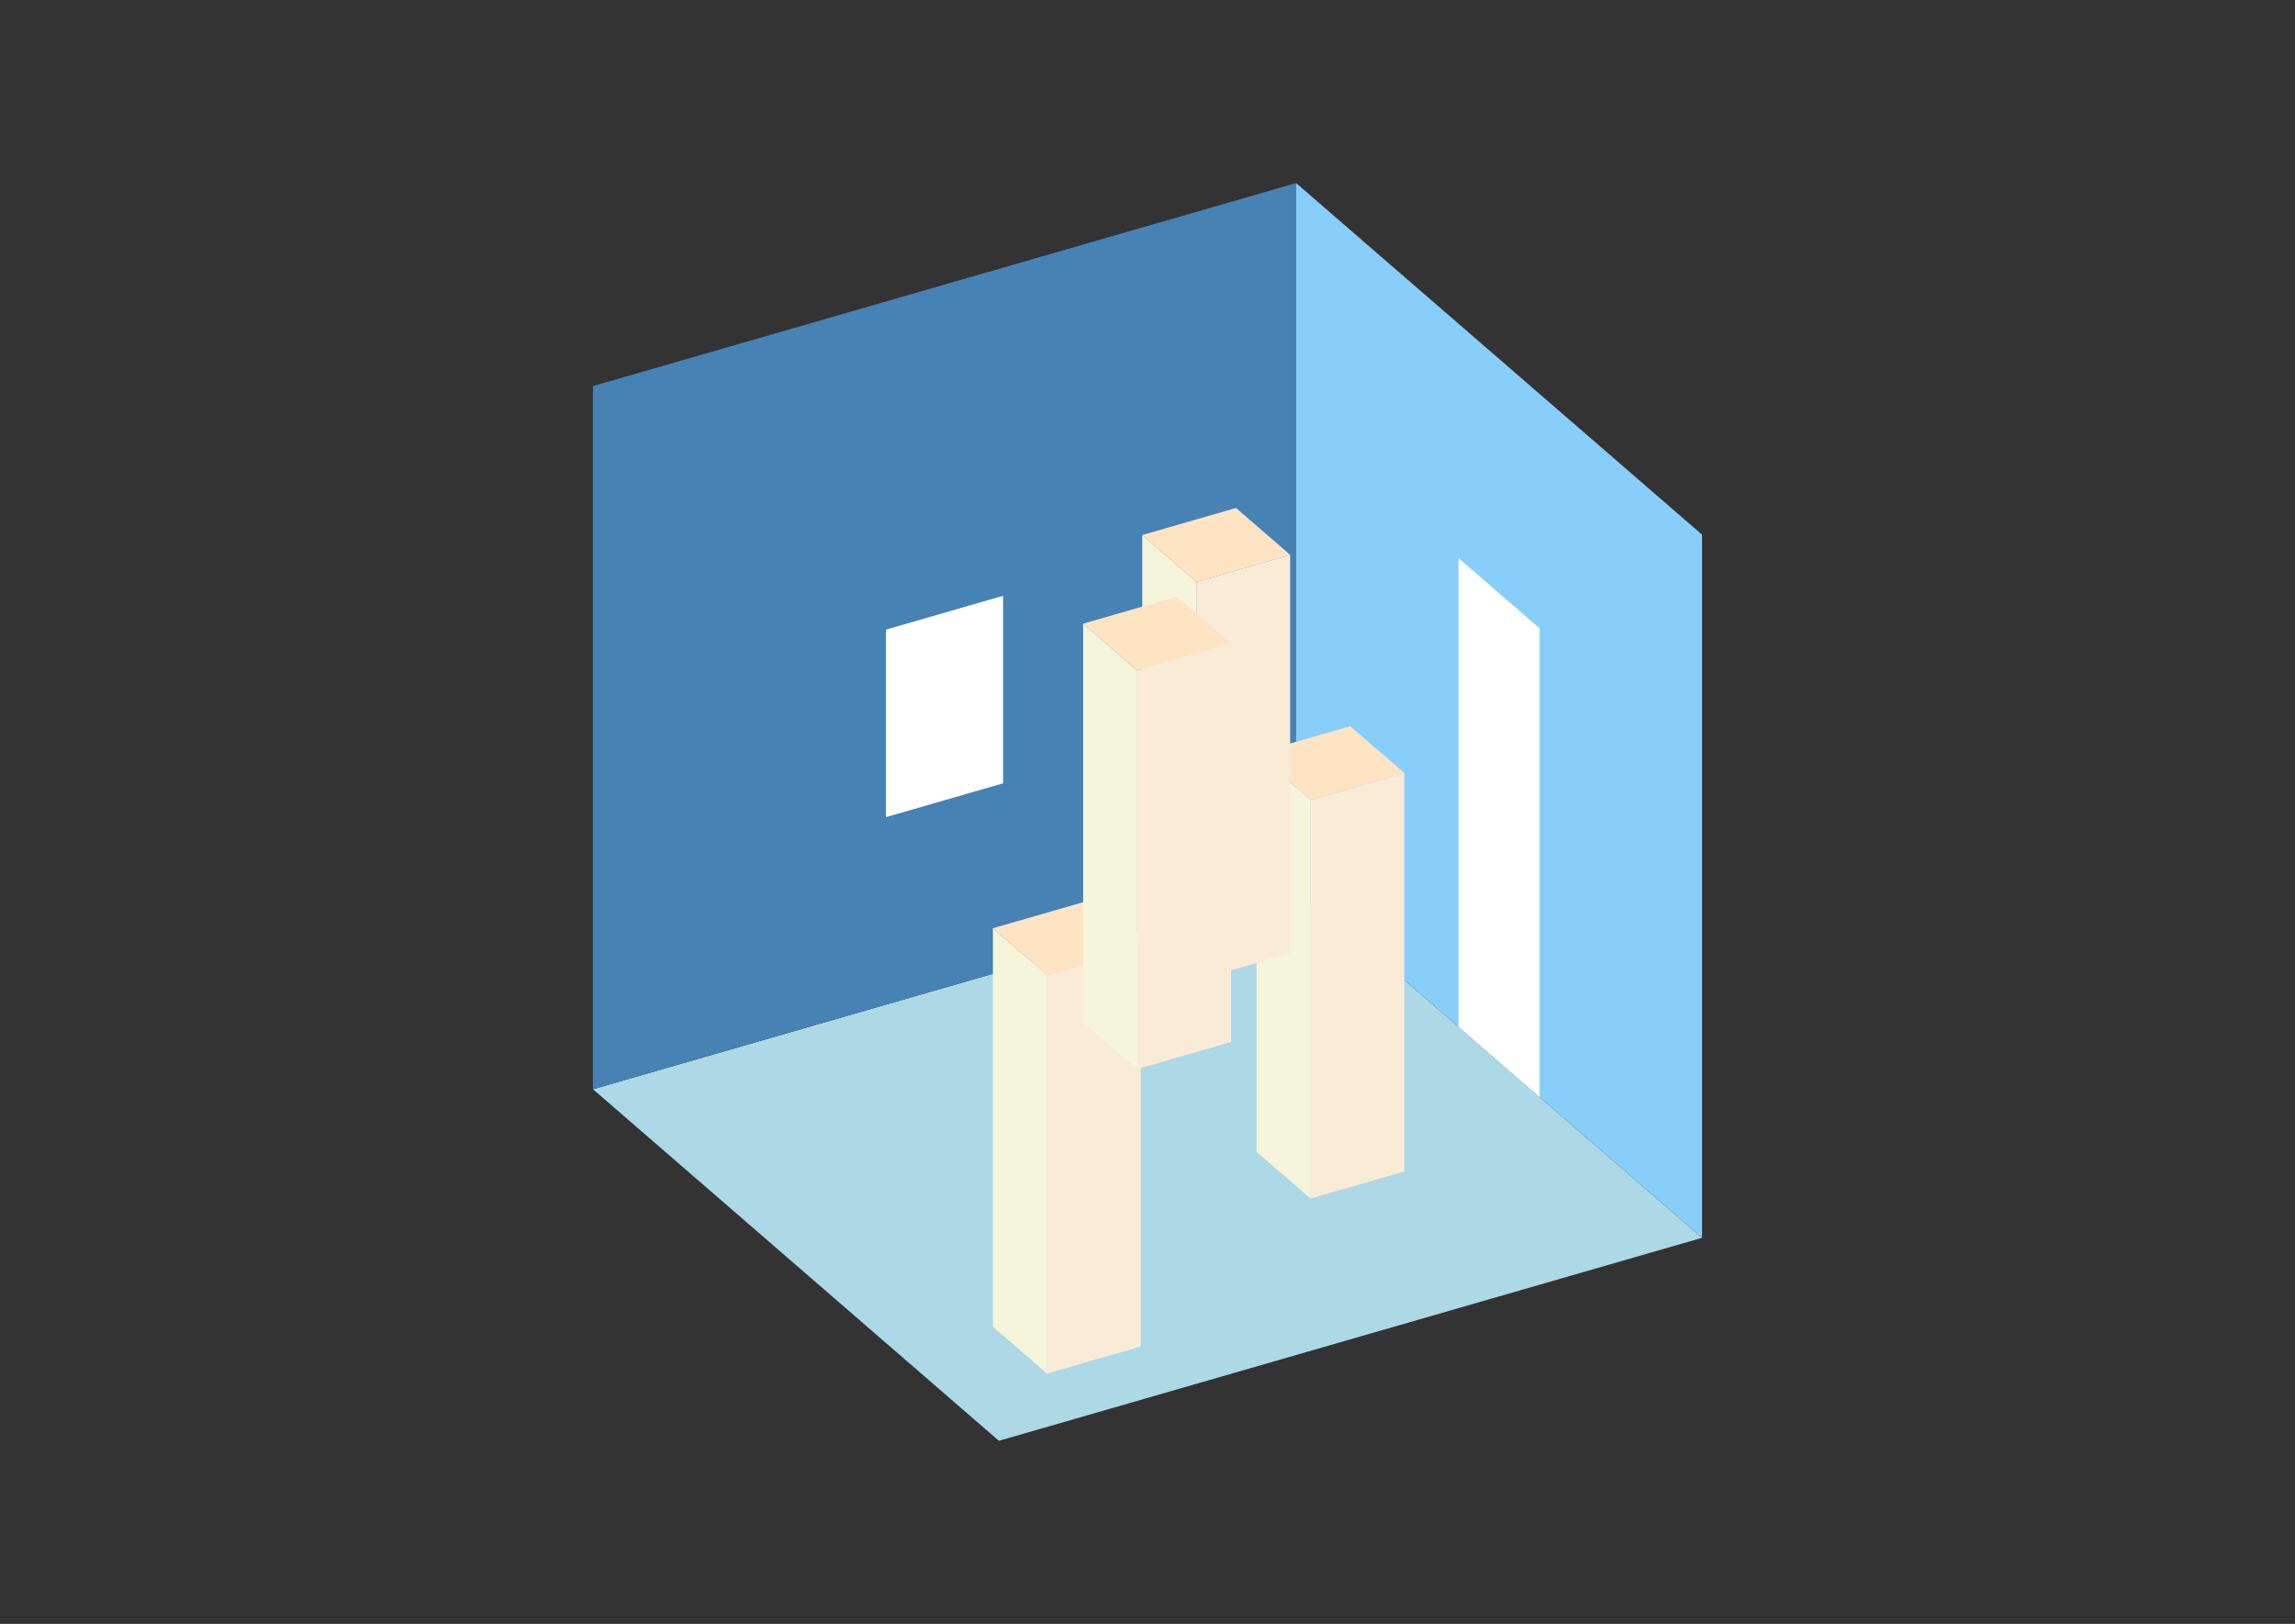 <?xml version="1.0" encoding="UTF-8"?>
<svg
  xmlns="http://www.w3.org/2000/svg"
  width="848"
  height="600"
  style="background-color:white"
>
  <rect width="100%" height="100%" fill="#333333" stroke="none"/>
  <polygon fill="lightblue" points="369.096,532.356 219.096,402.452 478.904,327.452 628.904,457.356" />
  <polygon fill="steelblue" points="219.096,402.452 219.096,142.644 478.904,67.644 478.904,327.452" />
  <polygon fill="lightskyblue" points="628.904,457.356 628.904,197.548 478.904,67.644 478.904,327.452" />
  <polygon fill="white" points="568.904,405.394 568.904,232.189 538.904,206.208 538.904,379.413" />
  <polygon fill="white" points="327.349,301.92 327.349,232.638 370.651,220.138 370.651,289.42" />
  <polygon fill="antiquewhite" points="484.26,442.85 484.26,295.626 518.901,285.626 518.901,432.85" />
  <polygon fill="beige" points="484.26,442.85 484.26,295.626 464.26,278.305 464.26,425.529" />
  <polygon fill="bisque" points="484.26,295.626 464.26,278.305 498.901,268.305 518.901,285.626" />
  <polygon fill="antiquewhite" points="386.882,507.515 386.882,360.291 421.523,350.291 421.523,497.515" />
  <polygon fill="beige" points="386.882,507.515 386.882,360.291 366.882,342.97 366.882,490.195" />
  <polygon fill="bisque" points="386.882,360.291 366.882,342.97 401.523,332.97 421.523,350.291" />
  <polygon fill="antiquewhite" points="442.061,362.227 442.061,215.003 476.702,205.003 476.702,352.227" />
  <polygon fill="beige" points="442.061,362.227 442.061,215.003 422.061,197.682 422.061,344.907" />
  <polygon fill="bisque" points="442.061,215.003 422.061,197.682 456.702,187.682 476.702,205.003" />
  <polygon fill="antiquewhite" points="420.23,394.98 420.23,247.756 454.871,237.756 454.871,384.98" />
  <polygon fill="beige" points="420.23,394.98 420.23,247.756 400.23,230.435 400.23,377.66" />
  <polygon fill="bisque" points="420.23,247.756 400.23,230.435 434.871,220.435 454.871,237.756" />
</svg>
